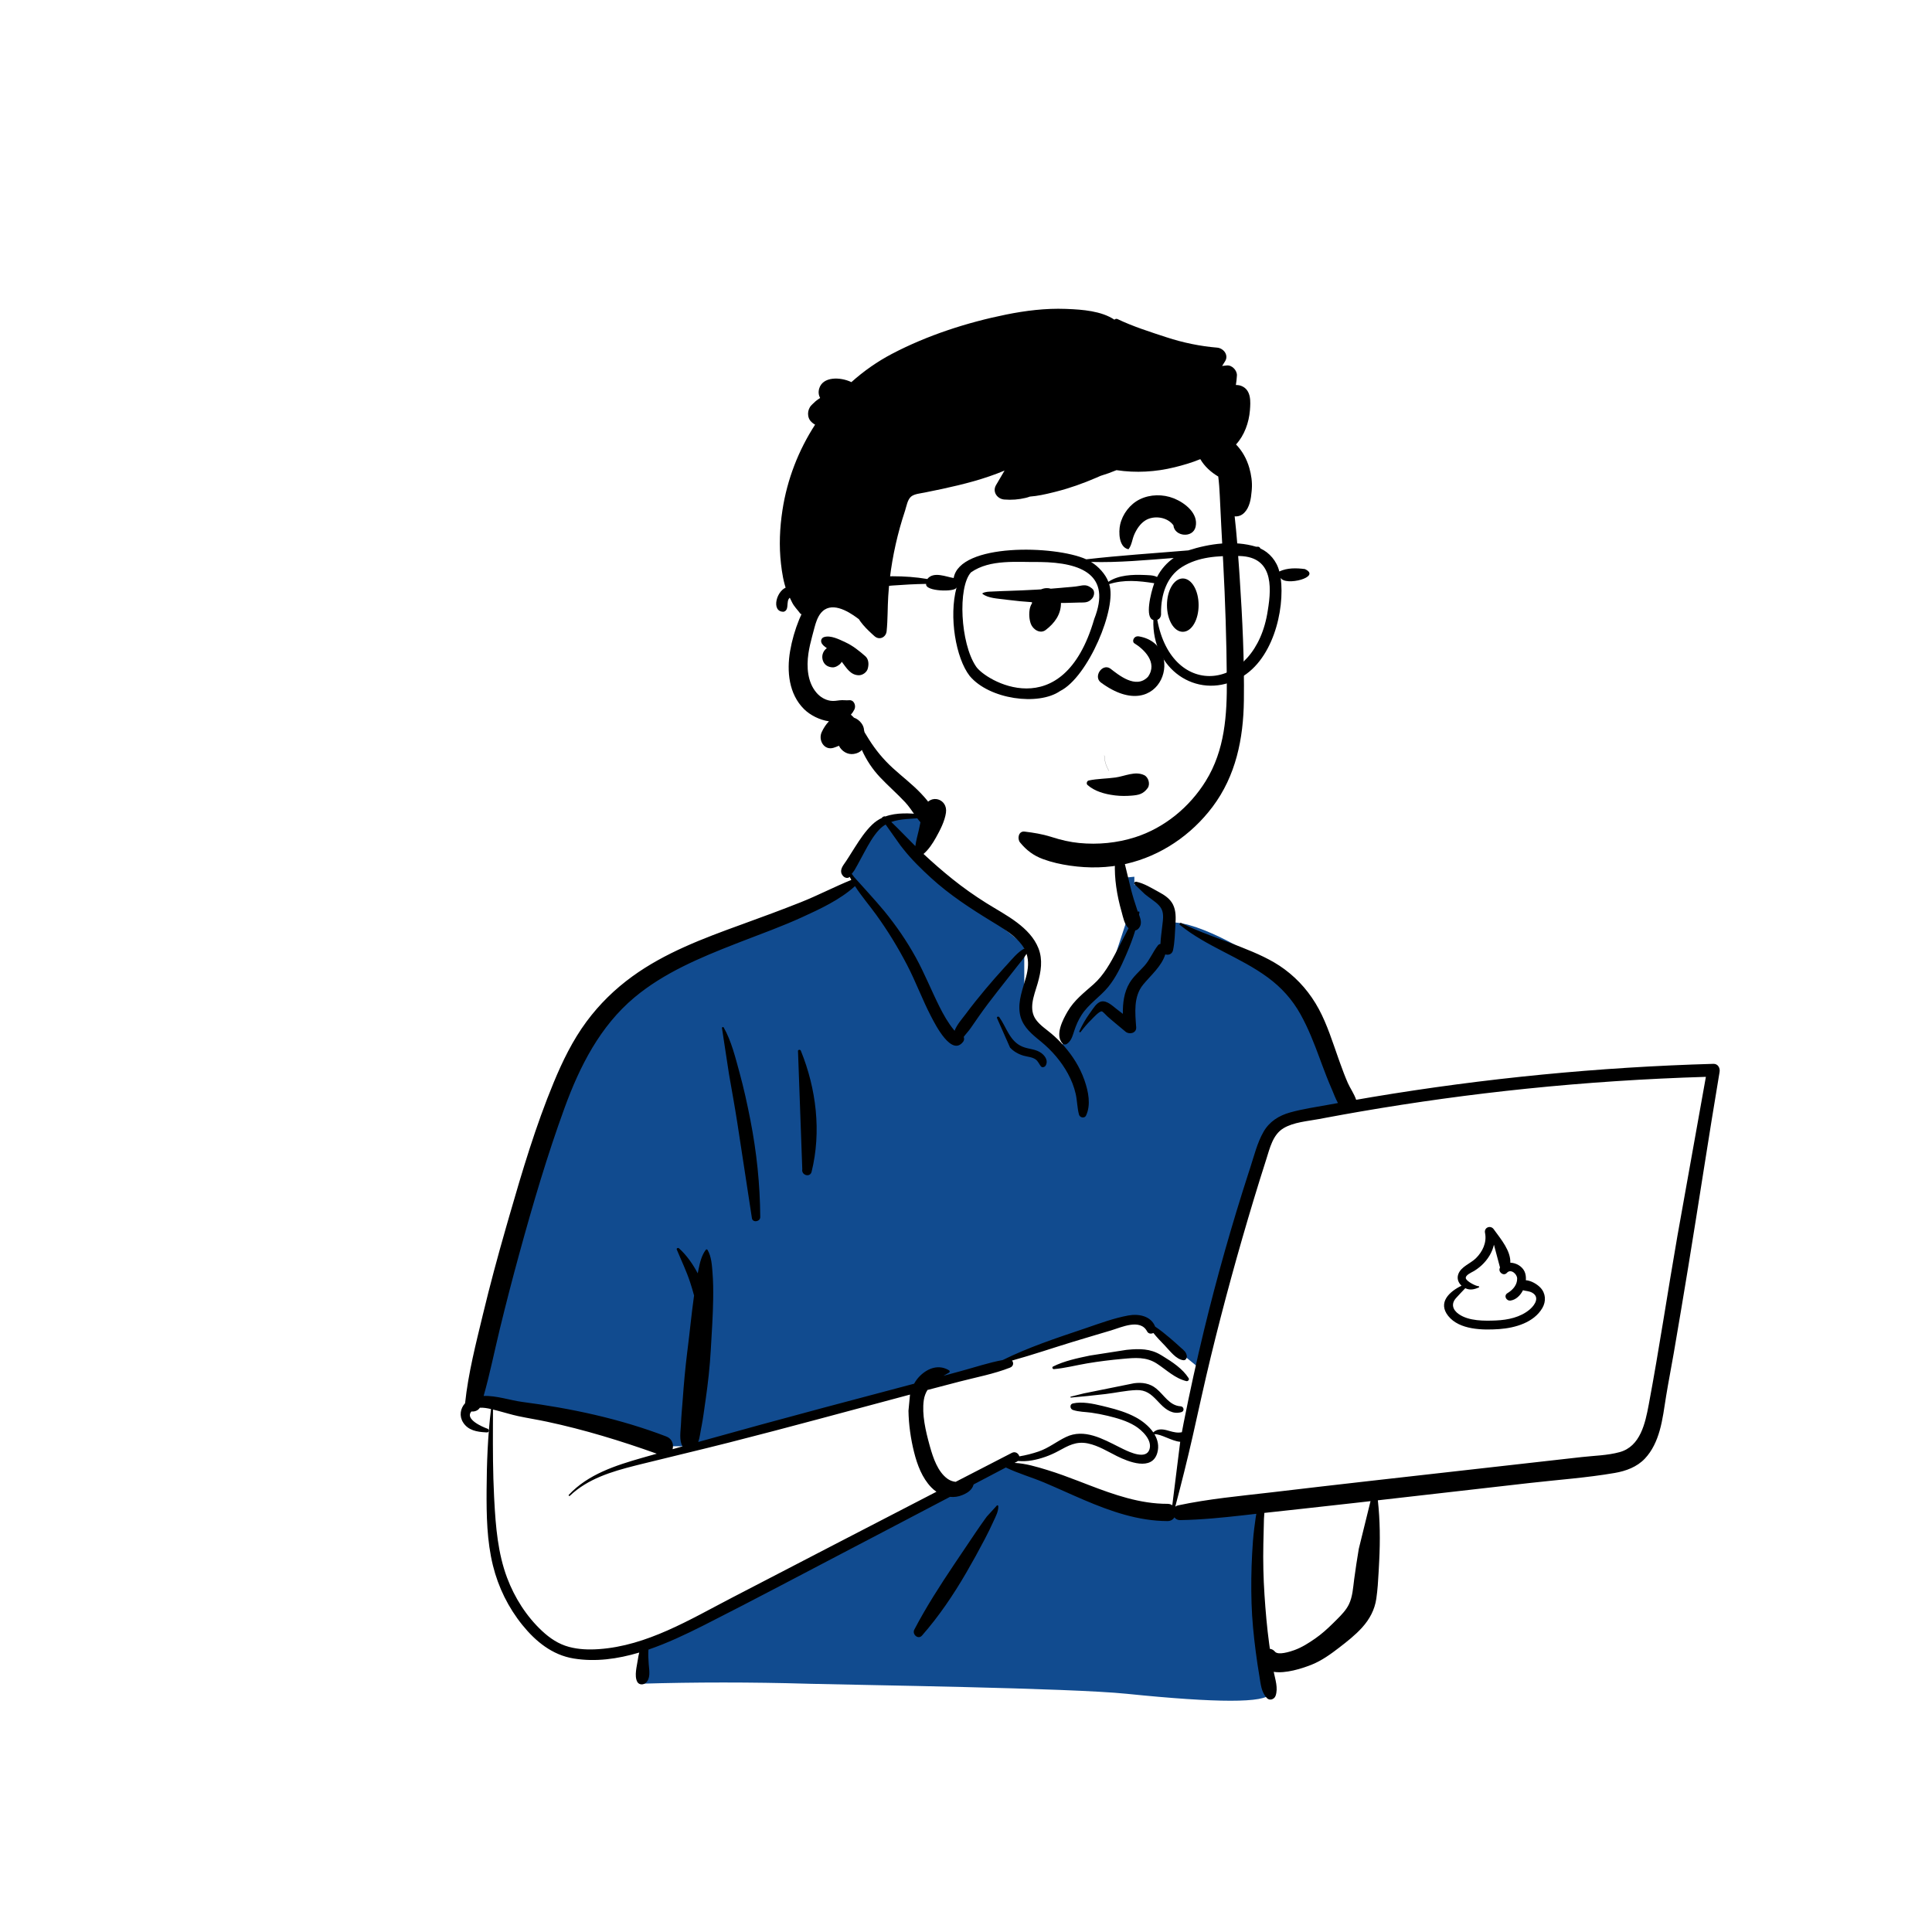 <svg width="276" height="276" viewBox="0 0 276 276" fill="none" xmlns="http://www.w3.org/2000/svg">
<path fill-rule="evenodd" clip-rule="evenodd" d="M143.746 208.665L145.722 209.926L161.884 215.147L171.761 216.407L179.842 215.147V229.01L181.458 241.973C180.739 243.293 173.915 243.293 160.986 241.973C152.744 241.131 122.62 240.723 115.762 240.543L115.373 240.532C107.314 240.299 99.353 240.299 91.489 240.532V235.671L113.937 224.509L134.049 213.166L143.746 208.665ZM132.295 115.753L133.779 116.864L130.538 122.202L146.325 135.005V145.231L151.323 149.971L154.18 145.231L158.206 139.864L161.067 131.164L160.093 125.432L162.052 125.247C162.061 125.639 162.059 126.034 162.047 126.432C162.403 126.182 167.457 127.591 166.193 129.751C166.766 130.252 167.116 131.026 167.185 131.777C171.369 131.565 179.534 136.594 183.098 139.075C185.186 140.738 186.316 143.137 187.156 145.616L187.354 146.22L187.558 146.841L187.763 147.461C188.9 150.87 190.127 154.248 191.789 157.446C191.825 157.45 191.861 157.456 191.896 157.461C192.998 156.491 194.361 157.423 195.577 157.53C195.929 157.194 196.504 157.108 196.813 157.566L196.835 157.599L181.684 160.592L171.688 195.743L162.984 188.66L158.312 189.356L145.973 193.818L131.622 197.555L98.862 206.61H94.69L70.414 200.733L68.226 200.009C68.949 191.32 71.722 182.819 75.134 174.831C76.1 172.028 76.167 168.892 77.083 166.026C83.856 135.515 97.771 136.81 122.242 125.956C119.505 123.409 126.183 116.092 126.792 116.864L126.83 116.861L126.913 116.856L127.02 116.853C127.974 116.825 131.266 116.846 131.621 116.886C131.826 116.485 132.052 116.108 132.295 115.753Z" fill="#114B8F"/>
<path fill-rule="evenodd" clip-rule="evenodd" d="M132.087 115.258C132.849 113.338 135.424 114.084 135.137 116.101C134.965 117.309 134.306 118.585 133.713 119.644C133.23 120.506 132.679 121.347 131.933 121.993C133.262 123.236 134.641 124.434 136.056 125.571C137.599 126.811 139.222 127.955 140.899 129.006C142.37 129.928 143.907 130.745 145.294 131.796C146.583 132.774 147.757 133.95 148.355 135.485C148.992 137.12 148.715 138.808 148.246 140.442L148.192 140.627C147.713 142.245 146.884 144.196 148.034 145.721C148.619 146.498 149.47 147.048 150.205 147.668C150.858 148.22 151.471 148.82 152.033 149.464C153.258 150.869 154.255 152.449 154.884 154.21L154.94 154.37C155.48 155.929 155.874 157.839 155.145 159.37C154.936 159.809 154.262 159.666 154.145 159.239C153.88 158.271 153.894 157.257 153.672 156.276C153.441 155.255 153.057 154.286 152.555 153.369C151.584 151.596 150.269 150.081 148.715 148.8L148.25 148.421C147.037 147.423 145.924 146.365 145.678 144.715C145.414 142.949 146.12 141.267 146.574 139.595C146.89 138.43 146.993 137.314 146.652 136.261C146.234 136.944 145.665 137.593 145.214 138.171C144.317 139.324 143.411 140.469 142.507 141.617C141.581 142.793 140.678 143.989 139.817 145.215C139.432 145.763 139.052 146.315 138.672 146.868C138.387 147.283 137.989 147.698 137.678 148.121C137.754 148.347 137.748 148.609 137.611 148.794C135.961 151.028 133.615 146.366 133.003 145.189C131.757 142.79 130.829 140.242 129.579 137.843C128.283 135.357 126.808 132.938 125.163 130.668C124.169 129.295 123.054 128.006 122.144 126.59C120 128.538 117.179 129.845 114.588 131.029C111.742 132.331 108.784 133.394 105.866 134.523L105.003 134.859C99.974 136.826 94.822 138.988 90.642 142.483C85.73 146.59 82.824 152.315 80.661 158.243C78.171 165.067 76.11 172.076 74.19 179.08C73.207 182.664 72.274 186.264 71.398 189.875C70.625 193.057 69.985 196.27 69.091 199.419C70.904 199.355 72.973 200.058 74.521 200.262C81.579 201.188 88.541 202.664 95.204 205.22C96.027 205.536 96.265 206.36 96.085 207.028C96.56 206.894 97.034 206.758 97.509 206.624C96.989 205.825 97.237 204.397 97.278 203.512L97.281 203.451C97.323 202.271 97.45 201.09 97.533 199.912C97.691 197.667 97.896 195.439 98.169 193.207L98.239 192.649C98.548 190.22 98.776 187.778 99.114 185.354L99.154 185.076C98.992 184.456 98.803 183.843 98.606 183.233C98.079 181.608 97.335 180.079 96.683 178.505C96.607 178.32 96.87 178.214 96.993 178.325C98.097 179.32 98.973 180.583 99.678 181.904C99.69 181.841 99.701 181.779 99.713 181.717L99.794 181.32C99.992 180.353 100.233 179.335 100.825 178.551C100.888 178.467 101.012 178.45 101.072 178.551C101.638 179.512 101.702 180.729 101.789 181.822C101.887 183.059 101.9 184.311 101.882 185.552C101.849 187.976 101.678 190.406 101.542 192.826C101.409 195.204 101.148 197.552 100.811 199.907L100.746 200.348C100.582 201.469 100.447 202.604 100.229 203.717L100.168 204.02C100.052 204.572 99.98 205.35 99.749 205.997C105.7 204.332 111.66 202.706 117.631 201.109C121.947 199.954 126.267 198.817 130.586 197.672C130.814 197.26 131.097 196.876 131.451 196.532C132.618 195.399 134.164 194.894 135.582 195.766C135.698 195.837 135.707 196.018 135.582 196.086C135.311 196.235 135.039 196.388 134.771 196.547L137.364 195.843C139.302 195.316 141.264 194.658 143.248 194.291C146.901 192.484 150.831 191.175 154.68 189.882L155.134 189.728C157.105 189.054 159.143 188.3 161.179 187.927C162.67 187.653 164.42 187.983 165.019 189.514C165.778 190.016 166.492 190.605 167.181 191.185C167.679 191.603 168.157 192.049 168.643 192.482L168.732 192.561C169.129 192.906 169.443 193.137 169.541 193.687C169.591 193.971 169.411 194.355 169.062 194.317C167.993 194.203 167.124 192.961 166.4 192.219C165.84 191.646 165.275 191.053 164.764 190.423C164.466 190.586 164.058 190.557 163.868 190.196C162.885 188.33 160.191 189.623 158.701 190.066L156.565 190.7C155.498 191.017 154.431 191.336 153.366 191.66C150.438 192.551 147.524 193.549 144.57 194.368C144.834 194.659 144.798 195.177 144.296 195.374C141.983 196.284 139.446 196.754 137.043 197.379C135.526 197.773 134.01 198.17 132.495 198.569C132.235 198.991 132.048 199.469 131.97 200.024C131.68 202.068 132.238 204.426 132.781 206.402L132.863 206.697C133.31 208.286 133.967 210.234 135.334 211.237C135.668 211.482 136.093 211.652 136.522 211.691C139.199 210.31 141.876 208.928 144.554 207.55C145.05 207.294 145.509 207.64 145.62 208.051C146.564 207.896 147.507 207.651 148.365 207.359C149.807 206.868 150.933 205.932 152.285 205.284C154.9 204.031 157.572 205.57 159.914 206.74L160.453 207.006C161.504 207.517 163.688 208.498 164.192 207.101C164.68 205.749 163.139 204.305 162.144 203.696C160.957 202.971 159.576 202.583 158.235 202.259C157.47 202.075 156.695 201.924 155.915 201.814C155.031 201.689 154.118 201.708 153.266 201.42C152.843 201.278 152.778 200.604 153.266 200.493C154.577 200.194 156.141 200.52 157.509 200.853L158.224 201.03C159.602 201.369 160.993 201.794 162.248 202.47C163.16 202.962 164.124 203.71 164.753 204.624C165.299 204.115 165.979 204.132 166.688 204.321L167.072 204.428C167.707 204.605 168.222 204.726 168.84 204.604C168.922 204.153 169.006 203.702 169.096 203.252C169.976 198.82 170.942 194.406 172.007 190.015C173.845 182.441 175.972 174.95 178.369 167.536L178.61 166.795C179.163 165.099 179.608 163.252 180.499 161.694C181.342 160.221 182.693 159.372 184.298 158.923C186.119 158.413 188.033 158.146 189.891 157.802C190.305 157.725 190.721 157.652 191.136 157.577C190.785 156.942 190.523 156.222 190.288 155.669L190.246 155.573C189.74 154.416 189.285 153.237 188.846 152.053L188.517 151.162C187.724 149.018 186.905 146.909 185.79 144.903C184.617 142.792 183.06 141.067 181.118 139.638C177.161 136.726 172.391 135.241 168.552 132.128C168.395 132.001 168.597 131.783 168.756 131.863C171.348 133.169 174.146 134.057 176.842 135.12L177.374 135.33C179.505 136.177 181.669 137.099 183.513 138.47C185.569 139.999 187.188 141.898 188.406 144.155C189.605 146.381 190.372 148.872 191.219 151.25L191.445 151.883C191.787 152.833 192.139 153.78 192.543 154.704C192.864 155.438 193.462 156.276 193.735 157.114C194.479 156.984 195.223 156.855 195.968 156.73C212.106 154.029 228.425 152.441 244.779 151.977C245.419 151.959 245.75 152.571 245.656 153.131C244.086 162.435 242.691 171.772 241.161 181.083C240.493 185.147 239.812 189.208 239.114 193.267C238.761 195.324 238.353 197.372 238.018 199.432C237.748 201.095 237.552 202.771 237.088 204.396C236.673 205.852 236.034 207.257 234.986 208.368C233.856 209.566 232.279 210.146 230.692 210.42C226.662 211.116 222.528 211.4 218.466 211.863L196.836 214.33C197.152 217.21 197.176 220.046 197.031 222.96L196.948 224.55C196.881 225.83 196.8 227.111 196.617 228.378C196.387 229.966 195.662 231.311 194.594 232.498C193.614 233.587 192.423 234.517 191.265 235.408C190.062 236.333 188.82 237.226 187.406 237.798L187.222 237.871C185.982 238.356 183.655 239.108 181.96 238.833C182.182 239.946 182.61 241.143 182.23 242.245C182.054 242.756 181.387 243.011 180.978 242.576C180.168 241.714 180.105 240.574 179.913 239.449C179.714 238.278 179.542 237.103 179.389 235.925C179.093 233.647 178.863 231.349 178.793 229.052C178.721 226.693 178.749 224.331 178.876 221.974C178.941 220.764 179.022 219.555 179.175 218.353C179.24 217.84 179.307 217.327 179.383 216.815C179.411 216.629 179.442 216.443 179.475 216.258L177.534 216.478C174.557 216.811 171.579 217.112 168.581 217.158C168.226 217.164 167.953 217.002 167.774 216.766C167.584 217.076 167.253 217.299 166.779 217.297C162.592 217.281 158.694 215.909 154.886 214.291C152.966 213.476 151.077 212.593 149.155 211.784C147.361 211.029 145.443 210.491 143.692 209.641L139.091 212.06C139.057 212.179 139.014 212.292 138.968 212.386C138.668 212.999 138.078 213.331 137.475 213.582C136.896 213.823 136.296 213.898 135.712 213.837C132.223 215.67 128.733 217.501 125.24 219.328L121.747 221.154C114.787 224.787 107.855 228.48 100.851 232.027L100.336 232.288C97.917 233.504 95.319 234.736 92.635 235.656C92.587 236.337 92.617 237 92.674 237.721L92.688 237.878C92.768 238.73 92.939 239.798 92.258 240.405C91.903 240.72 91.269 240.721 91.028 240.246C90.591 239.383 90.984 238.023 91.122 237.086C91.171 236.753 91.231 236.41 91.32 236.078C88.243 236.996 85.072 237.442 81.94 236.926C78.891 236.424 76.529 234.498 74.625 232.143C72.616 229.657 71.188 226.76 70.422 223.654C69.55 220.121 69.493 216.471 69.514 212.852C69.535 208.997 69.678 205.124 70.145 201.295C69.633 201.174 69.065 201.07 68.547 201.106C68.29 201.517 67.793 201.69 67.344 201.637C66.366 202.718 68.845 203.822 69.638 204.099C69.913 204.195 69.883 204.643 69.566 204.629L69.366 204.62C68.142 204.555 66.877 204.345 66.157 203.204C65.581 202.29 65.754 201.207 66.441 200.461C66.896 196.156 67.981 191.964 68.992 187.765C69.983 183.643 71.086 179.547 72.255 175.472L72.779 173.648C74.619 167.259 76.543 160.818 79.082 154.683C80.349 151.619 81.81 148.612 83.789 145.941C85.634 143.451 87.813 141.32 90.317 139.5C94.985 136.107 100.462 134.057 105.844 132.104L106.085 132.016C108.874 131.005 111.656 129.981 114.414 128.885C116.852 127.916 119.188 126.688 121.615 125.704C121.536 125.56 121.46 125.415 121.387 125.268L121.342 125.306C121.335 125.312 121.327 125.318 121.318 125.324C121.074 125.493 120.715 125.41 120.514 125.22C119.946 124.683 120.138 124.086 120.517 123.529L120.567 123.458C121.03 122.807 121.444 122.118 121.872 121.444L122.14 121.022C122.858 119.894 123.613 118.76 124.571 117.828C125.014 117.396 125.5 117.073 126.014 116.832C125.97 116.739 126.356 116.548 126.466 116.644C128.096 116.046 129.971 116.172 131.748 116.337M195.79 214.449L193.523 214.707C191.03 214.992 188.536 215.267 186.041 215.539L180.623 216.13C180.609 216.439 180.572 216.742 180.565 216.976C180.529 218.182 180.503 219.388 180.478 220.594C180.428 223.012 180.483 225.431 180.642 227.844C180.796 230.182 180.998 232.521 181.313 234.843L181.378 235.307L181.415 235.551C181.672 235.576 181.924 235.699 182.134 235.95C182.593 236.499 184.252 235.965 184.9 235.734C185.966 235.354 186.97 234.712 187.896 234.067C188.8 233.438 189.614 232.705 190.397 231.932L191.037 231.297C191.674 230.663 192.312 229.987 192.702 229.189C193.231 228.106 193.3 226.778 193.455 225.599C193.646 224.149 193.874 222.699 194.114 221.256M130.001 199.228L129.765 199.29C121.226 201.565 112.7 203.907 104.135 206.081C99.896 207.157 95.637 208.155 91.393 209.211L90.706 209.383C87.358 210.232 83.97 211.253 81.406 213.687C81.311 213.777 81.174 213.639 81.263 213.544C84.026 210.595 87.956 209.347 91.729 208.264C92.427 208.064 93.125 207.869 93.823 207.67C88.691 205.836 83.479 204.24 78.146 203.102C76.772 202.809 75.383 202.594 74.011 202.3C73.054 202.095 72.12 201.798 71.173 201.552L70.428 201.364L70.418 203.724C70.406 207.066 70.412 210.406 70.582 213.748L70.614 214.367C70.812 218.086 71.122 221.882 72.439 225.389C73.508 228.239 75.213 230.923 77.443 232.999C78.572 234.049 79.784 234.867 81.284 235.27C82.676 235.645 84.135 235.689 85.566 235.589C92.431 235.109 98.542 231.37 104.506 228.274C114.26 223.211 124.015 218.15 133.779 213.107C133.515 212.926 133.266 212.717 133.04 212.483C131.731 211.127 131.04 209.271 130.587 207.474C130.104 205.561 129.815 203.511 129.782 201.536M142.424 215.061C142.51 215.015 142.61 215.073 142.614 215.17C142.644 215.918 142.232 216.656 141.924 217.329L141.892 217.401C141.518 218.235 141.108 219.058 140.684 219.869C139.838 221.487 138.958 223.089 138.039 224.668C136.193 227.844 134.141 230.886 131.715 233.651C131.167 234.276 130.266 233.475 130.617 232.802C132.313 229.56 134.289 226.498 136.323 223.463C137.341 221.944 138.359 220.423 139.388 218.91C139.817 218.279 140.251 217.65 140.697 217.031L140.967 216.66M243.698 153.834C235.129 154.094 226.57 154.654 218.042 155.532C210.111 156.348 202.209 157.435 194.351 158.79C192.71 159.073 191.071 159.368 189.434 159.674L188.452 159.859C186.814 160.17 184.814 160.299 183.356 161.176C181.819 162.1 181.404 164.032 180.892 165.626C180.291 167.499 179.705 169.379 179.135 171.262C176.871 178.742 174.803 186.286 172.958 193.88C172.042 197.65 171.229 201.44 170.373 205.223C169.612 208.585 168.773 211.908 167.896 215.236C168.004 215.151 168.137 215.087 168.297 215.053C172.651 214.124 177.096 213.721 181.515 213.207L181.943 213.157C186.515 212.618 191.087 212.083 195.661 211.568L225.949 208.153C227.735 207.952 229.648 207.924 231.387 207.444C234.342 206.626 235.035 203.314 235.531 200.675L235.546 200.596C237.041 192.625 238.231 184.585 239.625 176.594M168.601 205.97C167.425 205.892 165.816 204.812 164.923 204.89C165.392 205.678 165.603 206.576 165.333 207.536C164.582 210.206 161.185 208.824 159.549 208.009C158.207 207.339 156.912 206.521 155.426 206.207C153.744 205.853 152.604 206.523 151.182 207.297C150.015 207.932 148.743 208.388 147.435 208.624C146.74 208.749 146.08 208.763 145.42 208.714C145.381 208.746 145.336 208.776 145.285 208.803L144.936 208.986C146.513 209.059 148.119 209.547 149.587 209.993C151.107 210.456 152.6 211.014 154.085 211.584L155.546 212.147C159.149 213.531 162.879 214.844 166.779 214.833C167.059 214.832 167.289 214.91 167.47 215.037M162.022 197.603C163.184 197.46 164.256 197.613 165.184 198.371C166.304 199.285 167.056 200.802 168.665 200.901C169.134 200.93 169.243 201.592 168.777 201.73C167.579 202.085 166.609 201.436 165.793 200.592L165.244 200.017C164.438 199.18 163.694 198.533 162.325 198.583C160.859 198.636 159.391 198.976 157.935 199.148C156.285 199.344 154.636 199.511 152.981 199.654C152.904 199.661 152.891 199.54 152.963 199.522L154.817 199.06M160.901 192.841L161.092 192.822C162.779 192.658 164.322 192.651 165.828 193.561L166.117 193.736C167.476 194.564 168.954 195.539 169.803 196.879C169.942 197.099 169.713 197.357 169.48 197.301C167.848 196.908 166.654 195.707 165.281 194.809C163.741 193.8 162.149 193.966 160.392 194.123C158.691 194.275 156.991 194.483 155.307 194.767C153.724 195.034 152.137 195.456 150.538 195.59L150.538 195.587C150.356 195.586 150.252 195.311 150.438 195.218C152.06 194.406 153.939 194.022 155.704 193.651M212.146 176.126C211.983 175.344 212.942 174.981 213.387 175.601L213.481 175.732C214.442 177.051 215.831 178.707 215.76 180.385C216.605 180.404 217.48 180.918 217.809 181.682C217.961 182.035 218.013 182.454 217.979 182.888C218.747 182.947 219.584 183.453 220.053 183.944C220.831 184.76 220.892 185.912 220.334 186.865C219.118 188.942 216.46 189.697 214.216 189.866L214.136 189.872C211.819 190.032 208.48 189.989 206.891 187.996C205.359 186.073 207.052 184.516 208.79 183.671C208.337 183.257 208.103 182.664 208.323 182.038C208.71 180.937 210.075 180.512 210.846 179.748C211.786 178.815 212.408 177.536 212.16 176.199M213.419 177.816C213.164 178.93 212.536 179.948 211.662 180.755C211.327 181.063 210.961 181.338 210.573 181.574L210.526 181.601C210.181 181.796 209.333 182.159 209.399 182.595C209.466 183.042 210.847 183.743 211.223 183.743C211.309 183.743 211.357 183.877 211.27 183.916C210.588 184.218 209.992 184.348 209.325 184.029C208.879 184.485 208.446 184.957 208.017 185.425C207.259 186.253 207.518 187.127 208.415 187.743C209.854 188.734 212.043 188.71 213.723 188.638C215.414 188.566 217.221 188.187 218.542 187.058L218.6 187.008C219.318 186.368 219.973 185.283 218.874 184.667C218.443 184.426 217.978 184.44 217.57 184.322C217.187 185.074 216.567 185.676 215.81 185.792C215.198 185.886 214.776 185.115 215.333 184.746L215.458 184.668C216.157 184.221 216.753 183.532 216.737 182.635C216.727 182.012 215.859 181.226 215.294 181.811L215.268 181.839C214.795 182.373 213.963 181.7 214.274 181.108L214.289 181.081M103.137 146.853C103.135 146.719 103.323 146.669 103.388 146.785C104.486 148.721 105.06 151.094 105.644 153.227C106.257 155.461 106.751 157.718 107.195 159.992C108.095 164.596 108.574 169.173 108.607 173.865C108.611 174.535 107.522 174.713 107.416 174.027C106.709 169.463 106.032 164.894 105.319 160.331C104.961 158.036 104.544 155.75 104.144 153.462M114.003 150.225C113.922 149.958 114.31 149.869 114.409 150.113C116.612 155.534 117.358 161.677 115.943 167.396C115.727 168.271 114.449 167.892 114.612 167.028M142.415 145.409C142.404 145.209 142.663 145.177 142.761 145.315C143.804 146.789 144.237 148.764 146.068 149.526C146.983 149.906 148.011 149.84 148.819 150.482C149.359 150.912 149.773 151.59 149.368 152.241C149.237 152.452 148.871 152.557 148.694 152.328C148.435 151.995 148.298 151.597 147.946 151.347C147.45 150.995 146.781 150.974 146.212 150.808C145.476 150.594 144.827 150.22 144.296 149.664M159.852 120.818C159.96 120.763 160.063 120.798 160.132 120.892C160.23 121.024 160.218 121.154 160.098 121.245C160.258 121.574 160.448 122.399 160.475 122.519C160.585 123.006 160.702 123.49 160.824 123.973C161.071 124.949 161.287 125.932 161.534 126.907C161.796 127.941 162.108 128.965 162.455 129.973C162.477 130.038 162.502 130.105 162.528 130.173L162.567 130.275L162.577 130.259C162.648 130.147 162.795 130.226 162.777 130.344C162.761 130.451 162.739 130.558 162.721 130.666L162.757 130.763C162.984 131.375 163.14 132.021 162.723 132.561C162.567 132.763 162.396 132.883 162.182 132.919C161.84 134.051 161.41 135.163 160.949 136.23L160.815 136.542C160.138 138.099 159.415 139.636 158.338 140.962C157.161 142.409 155.542 143.398 154.516 144.984C154.04 145.721 153.708 146.497 153.438 147.331L153.337 147.647C153.146 148.236 152.925 148.807 152.374 149.153C152.198 149.263 151.934 149.228 151.792 149.078C150.661 147.879 151.845 145.639 152.527 144.478C153.475 142.864 154.847 141.831 156.22 140.613C157.701 139.299 158.645 137.543 159.559 135.813C160.118 134.753 160.659 133.67 161.227 132.605C160.633 132.078 160.443 131.033 160.242 130.306L160.223 130.24C159.891 129.076 159.626 127.882 159.459 126.682C159.298 125.529 159.231 124.392 159.274 123.232L159.286 122.937M162.061 126.308C161.93 126.127 162.147 125.923 162.327 125.961C163.423 126.188 164.493 126.852 165.476 127.39L165.581 127.447C166.366 127.871 167.155 128.391 167.567 129.215C168.015 130.11 167.978 131.142 167.917 132.115L167.911 132.206C167.836 133.373 167.824 134.586 167.578 135.732C167.452 136.319 166.922 136.484 166.469 136.345C165.93 138.052 164.415 139.309 163.309 140.656C161.899 142.373 162.164 144.691 162.312 146.759C162.371 147.596 161.333 147.834 160.798 147.387L159.565 146.361C159.359 146.189 159.154 146.017 158.95 145.845C158.775 145.697 158.601 145.549 158.429 145.398L158.172 145.17C158.058 145.068 157.555 144.505 157.408 144.481C157.052 144.424 156.205 145.366 155.916 145.661L155.879 145.698C155.334 146.234 154.841 146.81 154.382 147.422C154.298 147.534 154.133 147.441 154.193 147.311C154.604 146.428 155.082 145.584 155.65 144.794L155.765 144.637C156.142 144.126 156.649 143.226 157.316 143.075C158.13 142.891 158.943 143.709 159.535 144.164L159.572 144.192C159.854 144.404 160.133 144.62 160.411 144.837C160.382 143.297 160.575 141.742 161.368 140.415C161.927 139.479 162.765 138.786 163.482 137.982C164.279 137.087 164.696 135.987 165.418 135.054C165.511 134.934 165.64 134.87 165.778 134.849C165.806 134.099 165.916 133.342 166.001 132.601L166.026 132.379C166.112 131.573 166.315 130.589 165.922 129.835C165.55 129.122 164.697 128.619 164.066 128.135L163.55 127.734M126.52 117.789C126.191 117.98 125.882 118.218 125.603 118.515C124.723 119.451 124.093 120.616 123.481 121.736C123.151 122.34 122.834 122.95 122.501 123.552C122.357 123.814 122.208 124.073 122.058 124.332C121.988 124.451 121.782 124.688 121.679 124.834C121.793 124.994 121.911 125.151 122.031 125.307C122.076 125.366 125.233 128.814 126.334 130.164C128.019 132.231 129.525 134.414 130.813 136.751C132.074 139.039 133.034 141.462 134.202 143.795C134.787 144.963 135.44 146.123 136.272 147.133C136.304 147.173 136.338 147.21 136.371 147.249C136.689 146.388 137.503 145.467 137.903 144.938L137.94 144.888C138.847 143.663 139.804 142.475 140.783 141.306C141.676 140.24 142.592 139.196 143.531 138.169L143.884 137.785C144.538 137.077 145.368 136.017 146.325 135.512C146.223 135.328 146.104 135.147 145.968 134.968C145.071 133.793 143.803 132.94 142.552 132.171L141.741 131.676C138.683 129.808 135.673 127.853 133.018 125.426C131.614 124.142 130.229 122.796 129.048 121.298L128.631 120.768M131.622 116.864C130.191 116.984 128.644 116.956 127.321 117.423C128.497 118.538 129.615 119.742 130.764 120.876C130.866 120.109 131.075 119.352 131.253 118.604" fill="black"/>
<path fill-rule="evenodd" clip-rule="evenodd" d="M143.71 44.942C146.508 44.375 149.38 44.022 152.237 44.128L152.457 44.137C154.606 44.223 157.328 44.414 159.203 45.67C159.311 45.561 159.484 45.505 159.642 45.581C161.87 46.649 164.321 47.422 166.667 48.19C169.002 48.953 171.425 49.458 173.872 49.661C174.793 49.738 175.581 50.737 174.998 51.633C174.86 51.846 174.725 52.062 174.59 52.278C174.815 52.255 175.04 52.23 175.265 52.207C176.006 52.133 176.746 52.927 176.702 53.651C176.674 54.107 176.625 54.557 176.553 55.002C176.835 54.996 177.116 55.038 177.387 55.154C178.758 55.736 178.663 57.377 178.56 58.627C178.418 60.36 177.773 62.196 176.575 63.493C177.469 64.427 178.102 65.542 178.48 66.866C178.754 67.832 178.907 68.862 178.831 69.869L178.807 70.17C178.714 71.262 178.529 72.471 177.747 73.257C177.346 73.662 176.851 73.81 176.38 73.763C176.665 76.28 176.848 78.811 177.02 81.334L177.1 82.539C177.484 88.369 177.773 94.236 177.697 100.076C177.627 105.533 176.554 110.829 173.223 115.26C170.188 119.295 165.832 122.269 160.904 123.4C158.249 124.01 155.537 124.053 152.849 123.664C151.546 123.475 150.235 123.185 148.998 122.728C147.629 122.22 146.646 121.473 145.724 120.353C145.289 119.822 145.499 118.692 146.366 118.798C147.678 118.958 148.876 119.15 150.133 119.54L150.314 119.597C151.566 120.001 152.864 120.301 154.174 120.429C156.856 120.69 159.58 120.427 162.15 119.61C166.334 118.278 169.938 115.309 172.248 111.578C174.989 107.157 175.299 102.137 175.26 97.053C175.217 91.474 175.037 85.891 174.742 80.318L174.692 79.389C174.536 76.521 174.385 73.651 174.253 70.781C174.212 69.881 174.149 68.974 174.036 68.076C173.002 67.467 172.076 66.628 171.472 65.593C170.259 66.097 168.983 66.46 167.809 66.75C165.09 67.422 162.266 67.585 159.499 67.165C158.752 67.475 157.991 67.747 157.218 67.981C157.009 68.074 156.8 68.166 156.591 68.255C154.727 69.057 152.837 69.735 150.869 70.232L150.386 70.353C149.351 70.61 148.226 70.862 147.124 70.942C146.943 71.012 146.748 71.071 146.534 71.124C145.531 71.368 144.49 71.446 143.461 71.359C142.459 71.275 141.735 70.257 142.287 69.305C142.69 68.61 143.097 67.917 143.508 67.226C142.08 67.823 140.605 68.32 139.117 68.742C137.616 69.166 136.093 69.525 134.567 69.854C133.752 70.029 132.933 70.184 132.12 70.358C131.537 70.483 130.643 70.547 130.168 70.933C129.643 71.356 129.494 72.342 129.295 72.951C129.034 73.741 128.788 74.535 128.564 75.338C128.118 76.941 127.753 78.566 127.47 80.208C127.186 81.852 126.996 83.512 126.891 85.177C126.785 86.841 126.831 88.515 126.661 90.172C126.57 91.05 125.631 91.502 124.937 90.888C124.856 90.816 124.774 90.743 124.693 90.67L124.572 90.559C123.979 90.019 123.403 89.446 122.929 88.802C122.843 88.683 122.76 88.558 122.683 88.433C122.671 88.433 122.66 88.429 122.647 88.42L122.516 88.32C121.066 87.237 118.645 85.824 117.232 87.624C116.782 88.198 116.551 88.928 116.36 89.633L116.024 90.894C115.807 91.717 115.602 92.545 115.483 93.387C115.212 95.274 115.348 97.449 116.641 98.961C117.157 99.566 117.868 99.998 118.662 100.112C119.105 100.173 119.542 100.097 119.981 100.041C120.427 99.986 120.857 100.076 121.303 100.032C122.013 99.962 122.323 100.816 122.058 101.352C121.914 101.64 121.746 101.889 121.554 102.099C121.708 102.232 121.855 102.377 121.997 102.528C122.416 102.663 122.792 102.953 123.074 103.336C123.301 103.646 123.419 103.982 123.439 104.337C123.464 104.425 123.486 104.515 123.506 104.607L123.89 105.234C123.975 105.372 124.059 105.507 124.143 105.641C125.122 107.189 126.208 108.5 127.557 109.735C128.857 110.923 130.267 111.987 131.487 113.262L131.631 113.413C132.769 114.618 133.968 116.076 133.523 117.827C133.408 118.278 132.783 118.602 132.374 118.297C131.061 117.318 130.399 115.766 129.285 114.578C128.138 113.354 126.867 112.253 125.717 111.033C124.629 109.881 123.771 108.575 123.124 107.139C122.866 107.425 122.49 107.628 121.968 107.707C121.072 107.843 120.237 107.315 119.846 106.535C119.595 106.647 119.339 106.748 119.081 106.827C117.723 107.245 116.868 105.727 117.381 104.605C117.655 104.004 117.997 103.482 118.422 103.043C117.094 102.859 115.743 102.169 114.87 101.309C112.68 99.147 112.379 95.897 112.872 93.007C113.134 91.475 113.585 89.925 114.171 88.487C114.273 88.236 114.383 87.984 114.503 87.736C114.436 87.734 114.368 87.705 114.325 87.649C113.929 87.106 113.447 86.661 113.153 86.052C112.883 85.494 112.582 84.929 112.368 84.347C111.929 83.157 111.714 81.814 111.571 80.556C111.275 77.979 111.39 75.419 111.782 72.859C112.451 68.499 114.065 64.326 116.443 60.664C116.314 60.596 116.19 60.513 116.074 60.416L116.017 60.365L115.924 60.281C115.245 59.664 115.304 58.508 115.924 57.883L116.12 57.686C116.368 57.438 116.582 57.242 116.982 56.973C117.041 56.933 117.102 56.895 117.163 56.861C116.953 56.471 116.88 56.016 117.026 55.514C117.535 53.765 120.04 53.827 121.628 54.589C123.385 53.014 125.333 51.647 127.444 50.54C132.473 47.904 138.159 46.066 143.71 44.942ZM117.718 91.014C118.657 90.706 119.904 91.353 120.748 91.742C121.818 92.235 122.728 92.964 123.61 93.735C124.049 94.12 124.127 94.75 124.018 95.288C124.007 95.342 123.997 95.398 123.984 95.454C123.867 96.028 123.23 96.48 122.665 96.464C121.484 96.432 120.922 95.407 120.253 94.539C120.174 94.68 120.076 94.809 119.954 94.907L119.871 94.972C119.594 95.184 119.288 95.353 118.922 95.337C118.662 95.324 118.413 95.258 118.183 95.137C117.61 94.833 117.357 94.088 117.513 93.481C117.61 93.099 117.832 92.8 118.122 92.593L118.014 92.519C117.783 92.357 117.571 92.186 117.407 91.934L117.37 91.875H117.384C117.205 91.565 117.322 91.144 117.718 91.014Z" fill="black"/>
<path fill-rule="evenodd" clip-rule="evenodd" d="M159.349 111.072C160.706 110.882 162.166 110.112 163.462 110.738C164.069 111.031 164.356 112.032 163.946 112.589C163.321 113.438 162.674 113.579 161.659 113.661C160.897 113.722 160.131 113.727 159.372 113.639L159.178 113.615C157.823 113.439 156.414 113.06 155.364 112.147C155.149 111.96 155.26 111.556 155.535 111.498C156.782 111.235 158.087 111.248 159.349 111.072ZM157.751 107.938C157.751 107.927 157.767 107.927 157.768 107.938C157.801 108.716 158.019 109.437 158.422 110.102C158.427 110.112 158.413 110.12 158.407 110.111C158.004 109.445 157.784 108.717 157.751 107.938ZM162.03 91.886C163.386 92.713 165.452 94.639 163.994 96.688C162.276 98.495 159.804 96.423 158.586 95.487C157.456 94.761 156.187 96.628 157.235 97.475C166.038 104.01 169.611 92.102 162.716 90.915C161.957 90.784 161.675 91.63 162.03 91.886ZM168.971 82.638C169.289 82.638 169.594 82.746 169.871 82.947C170.144 83.144 170.391 83.432 170.597 83.791C170.986 84.471 171.23 85.41 171.23 86.448C171.23 87.486 170.986 88.424 170.597 89.104C170.391 89.463 170.144 89.751 169.871 89.948C169.594 90.149 169.289 90.257 168.971 90.257C168.652 90.257 168.348 90.149 168.07 89.948C167.797 89.751 167.55 89.463 167.344 89.104C166.955 88.424 166.711 87.486 166.711 86.448C166.711 85.41 166.955 84.471 167.344 83.791C167.55 83.432 167.797 83.144 168.07 82.947C168.348 82.746 168.652 82.638 168.971 82.638ZM154.224 83.697L154.344 83.674C155.044 83.546 155.397 83.589 156.006 84.067C156.464 84.426 156.333 85.134 156.006 85.511C155.437 86.17 154.881 86.053 154.102 86.078L154.047 86.08C153.397 86.107 152.747 86.125 152.097 86.135C151.92 86.138 151.742 86.137 151.564 86.138C151.583 87.788 150.634 89.043 149.385 89.998C148.578 90.615 147.556 89.903 147.268 89.135C147.03 88.499 146.979 87.717 147.102 87.021C147.148 86.764 147.244 86.486 147.389 86.248L147.43 86.184L147.424 86.093C147.422 86.071 147.424 86.049 147.423 86.026C146.263 85.956 145.111 85.839 143.958 85.693L143.574 85.643C142.59 85.512 141.145 85.47 140.349 84.829C140.324 84.808 140.333 84.763 140.36 84.749C140.797 84.513 141.241 84.526 141.731 84.505L141.801 84.501C142.333 84.474 142.864 84.451 143.396 84.432L143.929 84.416C145.29 84.377 146.653 84.31 148.013 84.238C148.25 84.225 148.486 84.21 148.723 84.196C148.971 84.092 149.234 84.029 149.494 84.018C149.71 84.008 149.917 84.038 150.112 84.1C150.609 84.062 151.105 84.02 151.601 83.975L152.097 83.928C152.797 83.862 153.533 83.832 154.224 83.697ZM162.82 71.335C164.317 70.598 166.136 70.58 167.677 71.19L167.78 71.231C169.336 71.879 171.212 73.375 170.805 75.238C170.434 76.943 167.766 76.654 167.631 75.042C166.769 73.846 164.838 73.583 163.623 74.344C162.887 74.806 162.381 75.583 162.036 76.367C161.741 77.035 161.686 77.859 161.233 78.441C161.219 78.459 161.189 78.463 161.168 78.458C159.819 78.145 159.788 75.996 160.018 74.953C160.352 73.438 161.424 72.023 162.82 71.335Z" fill="black"/>
<path fill-rule="evenodd" clip-rule="evenodd" d="M181.115 87.19C179.403 98.8 167.451 100.084 165.328 88.558C165.668 88.408 165.914 88.114 165.862 87.542C165.85 85.03 166.628 82.375 168.888 80.978C171.224 79.537 173.957 79.394 176.66 79.43C181.818 79.307 181.709 83.629 181.115 87.19M163.457 82.14C161.838 82.072 159.79 82.129 158.34 83.118C157.941 82.041 156.905 80.892 155.859 80.278C159.749 80.392 163.753 80.008 167.672 79.71C166.734 80.351 165.861 81.314 165.294 82.428C164.768 82.147 164.014 82.173 163.457 82.14M156.322 88.421C151.833 103.91 140.629 97.159 139.408 95.174C137.204 91.889 136.79 83.903 138.709 81.768C141.456 79.838 145.345 80.335 148.591 80.287C154.553 80.368 158.787 82.156 156.322 88.421M186.415 81.296C185.195 81.136 183.892 81.104 182.758 81.642C182.409 80.155 181.313 78.911 180.076 78.364C179.926 78.175 179.948 78.074 179.437 78.103C176.295 77.156 172.779 77.657 169.76 78.627C164.992 79.03 159.99 79.347 155.181 79.902C150.677 77.874 137.085 77.577 136.24 82.575C135.177 82.416 133.368 81.578 132.475 82.715C125.925 81.602 119.158 83.149 112.58 83.838C110.925 84.144 110.072 87.438 111.951 87.393C113.008 87.105 111.919 85.342 113.342 85.209C119.688 84.514 125.896 83.528 132.307 83.413C132.084 84.523 136.548 84.595 136.613 83.947C136.623 83.951 136.633 83.955 136.643 83.959C135.54 88.08 136.535 94.011 138.529 96.567C141.321 99.913 148.333 100.873 151.442 98.72C155.453 96.733 159.625 86.758 158.453 83.444C160.58 82.768 162.682 82.971 164.89 83.316C164.384 84.747 163.512 88.27 164.767 88.575C164.537 95.57 170.886 99.934 176.739 97.065C181.805 94.68 183.577 87.134 182.957 82.553C183.588 83.775 188.883 82.445 186.415 81.296" fill="black"/>
</svg>
